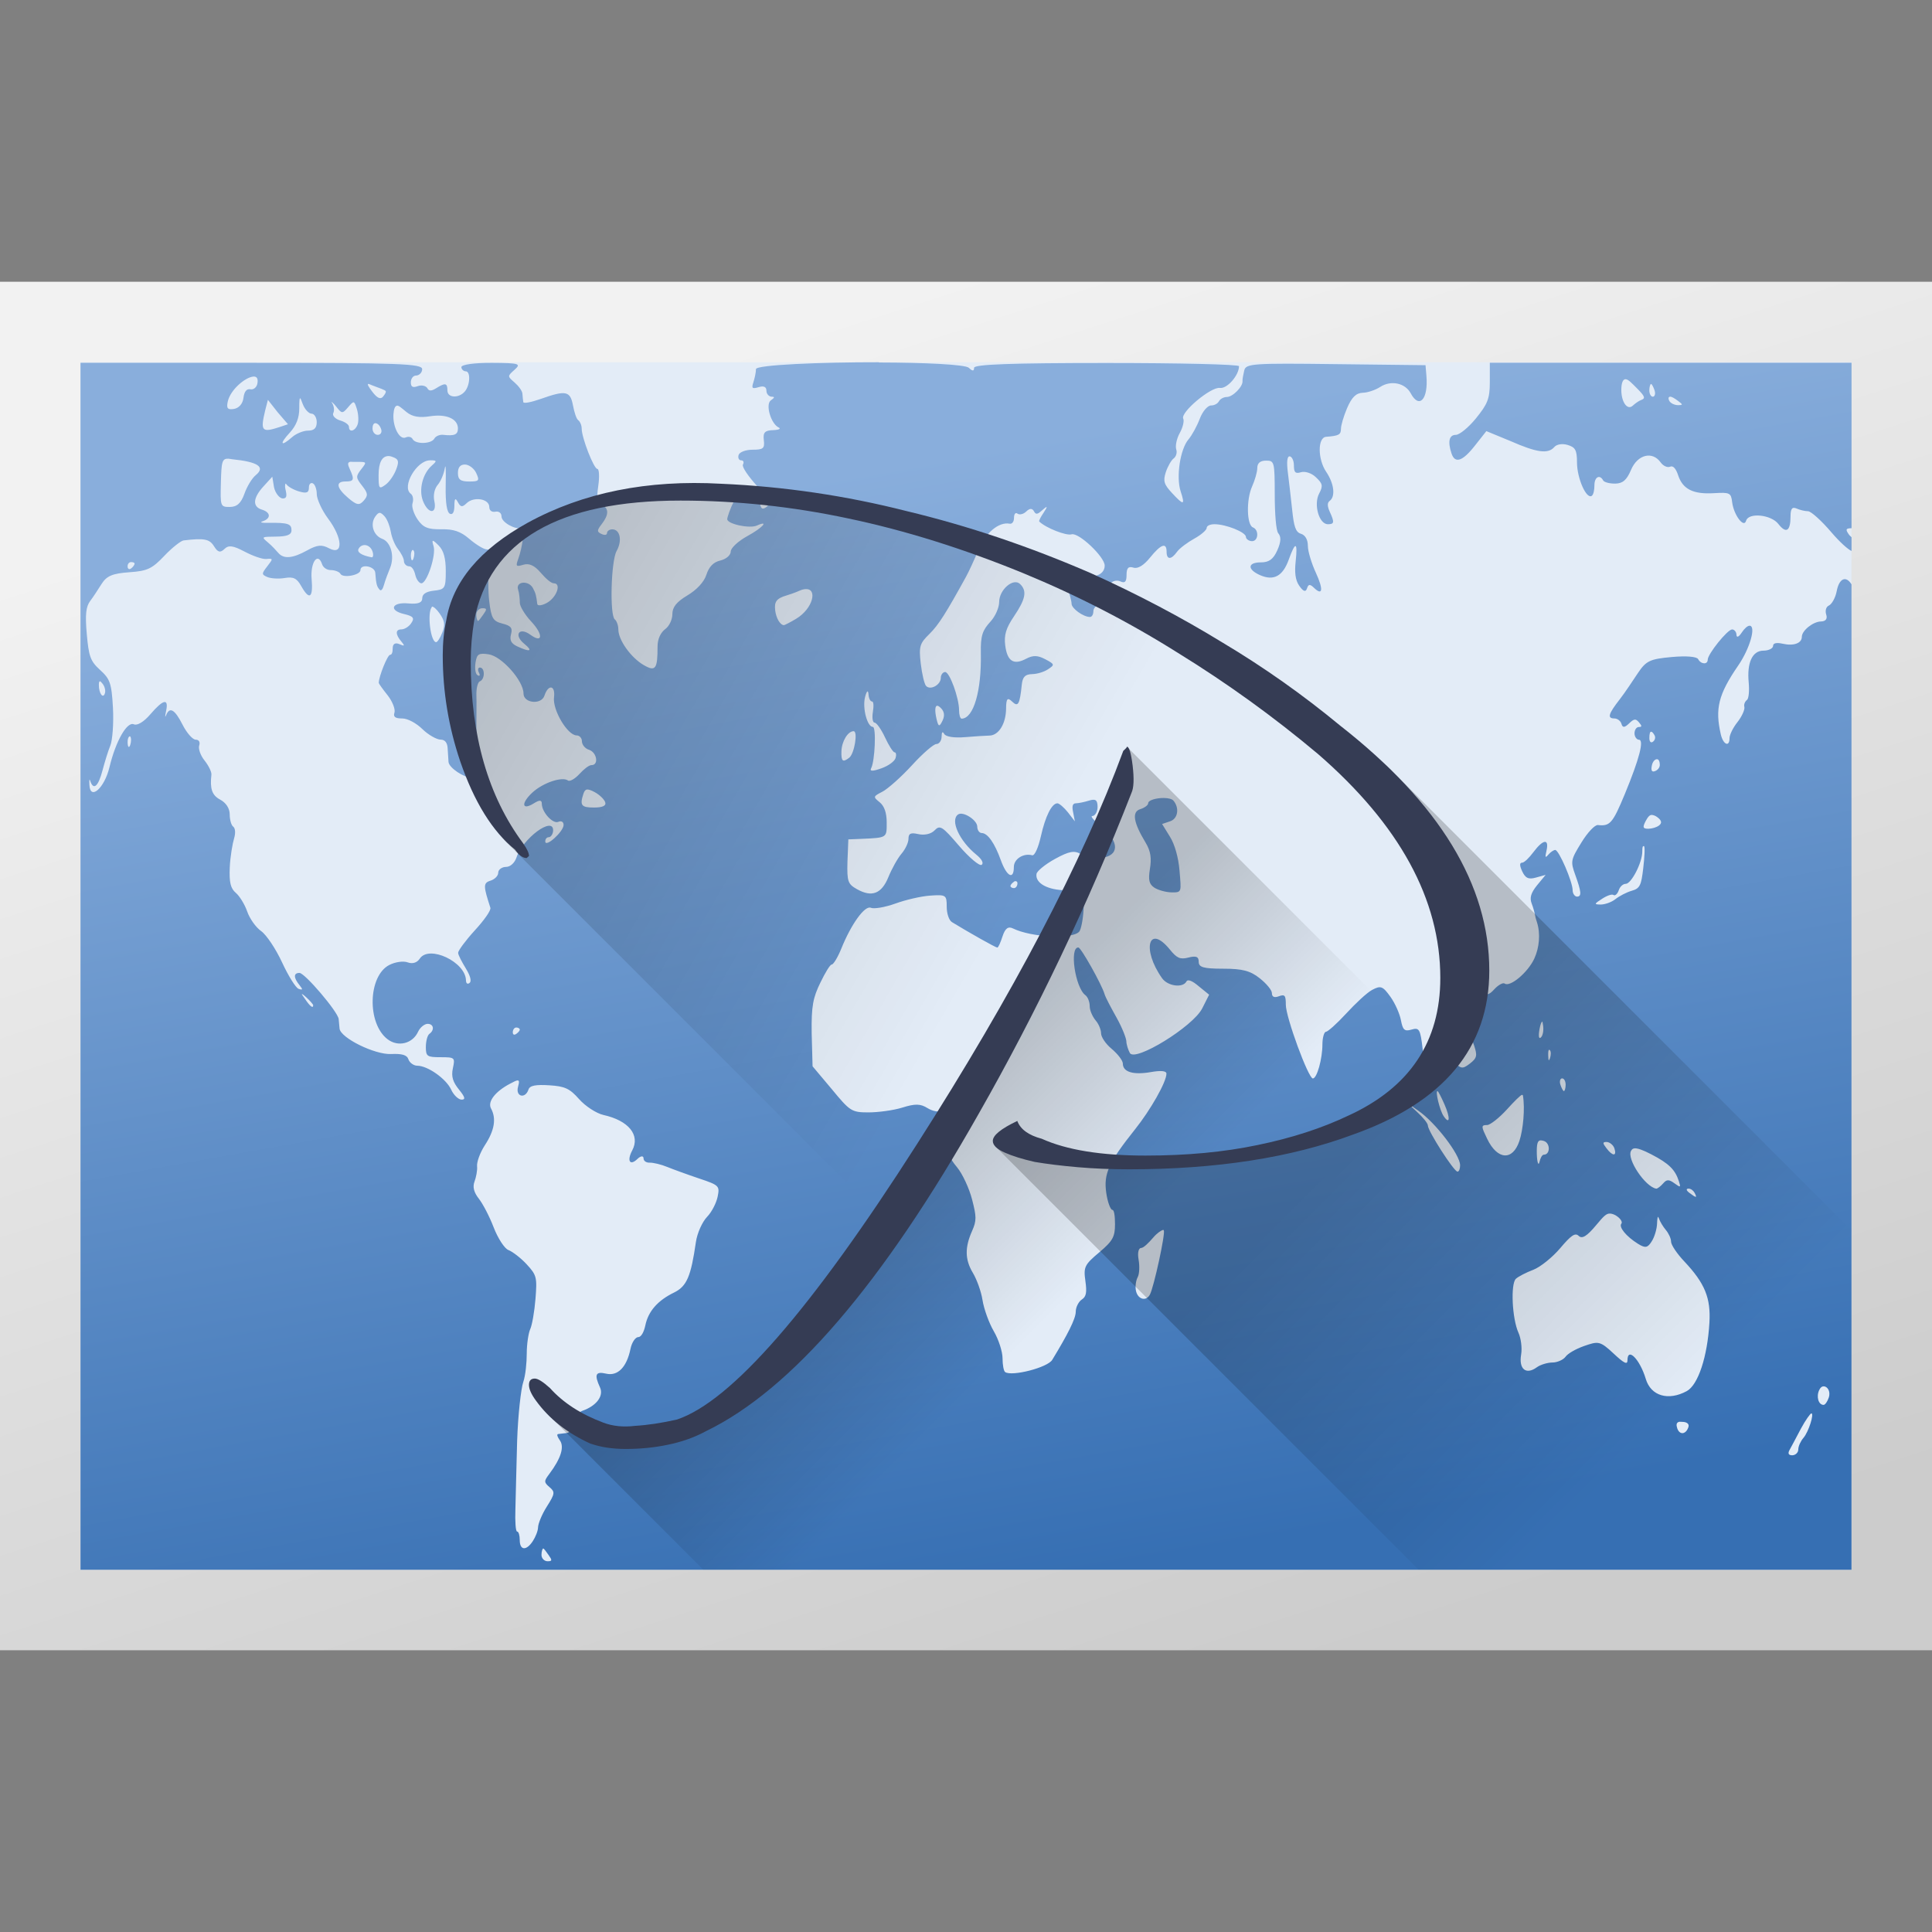 <?xml version="1.0" encoding="UTF-8" standalone="no"?>
<svg
   xmlns:dc="http://purl.org/dc/elements/1.1/"
   xmlns:cc="http://creativecommons.org/ns#"
   xmlns:rdf="http://www.w3.org/1999/02/22-rdf-syntax-ns#"
   xmlns:svg="http://www.w3.org/2000/svg"
   xmlns="http://www.w3.org/2000/svg"
   xmlns:xlink="http://www.w3.org/1999/xlink"
   xmlns:sodipodi="http://sodipodi.sourceforge.net/DTD/sodipodi-0.dtd"
   xmlns:inkscape="http://www.inkscape.org/namespaces/inkscape"
   width="48"
   height="48"
   version="1.1"
   id="svg18"
   sodipodi:docname="parley.svg"
   inkscape:version="0.92.3 (2405546, 2018-03-11)">
  <rect width="100%" height="100%" fill="#808080" stroke="none"/>
  <defs
     id="defs22">
    <linearGradient
       inkscape:collect="always"
       id="linearGradient837">
      <stop
         style="stop-color:#cccccc;stop-opacity:1"
         offset="0"
         id="stop833" />
      <stop
         style="stop-color:#f2f2f2;stop-opacity:1"
         offset="1"
         id="stop835" />
    </linearGradient>
    <linearGradient
       inkscape:collect="always"
       id="linearGradient867">
      <stop
         style="stop-color:#000000;stop-opacity:1;"
         offset="0"
         id="stop863" />
      <stop
         style="stop-color:#000000;stop-opacity:0;"
         offset="1"
         id="stop865" />
    </linearGradient>
    <linearGradient
       inkscape:collect="always"
       id="linearGradient828">
      <stop
         style="stop-color:#366fb3;stop-opacity:1"
         offset="0"
         id="stop824" />
      <stop
         style="stop-color:#89aedc;stop-opacity:1"
         offset="1"
         id="stop826" />
    </linearGradient>
    <linearGradient
       inkscape:collect="always"
       xlink:href="#linearGradient828"
       id="linearGradient830"
       x1="32.326"
       y1="38.13"
       x2="27.413"
       y2="10.63"
       gradientUnits="userSpaceOnUse" />
    <linearGradient
       inkscape:collect="always"
       xlink:href="#linearGradient867"
       id="linearGradient869"
       x1="35.411"
       y1="26.608"
       x2="42.774"
       y2="33.97"
       gradientUnits="userSpaceOnUse" />
    <linearGradient
       inkscape:collect="always"
       xlink:href="#linearGradient867"
       id="linearGradient871"
       x1="23.177"
       y1="27.412"
       x2="27.271"
       y2="31.507"
       gradientUnits="userSpaceOnUse" />
    <linearGradient
       inkscape:collect="always"
       xlink:href="#linearGradient867"
       id="linearGradient873"
       x1="13.895"
       y1="12.673"
       x2="26.6"
       y2="20.008"
       gradientUnits="userSpaceOnUse" />
    <linearGradient
       inkscape:collect="always"
       xlink:href="#linearGradient837"
       id="linearGradient839"
       x1="34"
       y1="41"
       x2="23"
       y2="7"
       gradientUnits="userSpaceOnUse" />
  </defs>
  <sodipodi:namedview
     pagecolor="#ffffff"
     bordercolor="#666666"
     borderopacity="1"
     objecttolerance="10"
     gridtolerance="10"
     guidetolerance="10"
     inkscape:pageopacity="0"
     inkscape:pageshadow="2"
     inkscape:window-width="1920"
     inkscape:window-height="1020"
     id="namedview20"
     showgrid="true"
     inkscape:zoom="13.939513"
     inkscape:cx="8.9696147"
     inkscape:cy="23.389086"
     inkscape:window-x="0"
     inkscape:window-y="30"
     inkscape:window-maximized="1"
     inkscape:current-layer="svg18">
    <inkscape:grid
       type="xygrid"
       id="grid832" />
  </sodipodi:namedview>
  <rect
     style="opacity:1;fill:url(#linearGradient839);fill-opacity:1;stroke:none;stroke-width:4;stroke-linecap:round;stroke-linejoin:round;stroke-miterlimit:4;stroke-dasharray:none;stroke-dashoffset:0;stroke-opacity:1;paint-order:normal"
     id="rect831"
     width="48"
     height="34"
     x="0"
     y="7" />
  <rect
     x="2"
     y="9"
     width="44"
     height="30"
     style="fill:#e3ecf7;stroke-width:0.908;fill-opacity:1"
     id="rect4" />
  <path
     d="m 21.835,9 c -1.445,-0.002 -3.053,0.064 -3.053,0.171 0,0.078 -0.032,0.228 -0.065,0.329 -0.049,0.148 -0.028,0.167 0.13,0.119 0.132,-0.04 0.195,-0.008 0.195,0.092 0,0.081 0.068,0.144 0.13,0.145 0.087,0.001 0.069,0.025 -0.022,0.092 -0.139,0.103 0.006,0.583 0.195,0.672 0.065,0.03 0.01,0.061 -0.13,0.066 -0.21,0.007 -0.262,0.054 -0.238,0.25 0.025,0.206 -0.015,0.237 -0.281,0.237 -0.169,0 -0.325,0.059 -0.346,0.132 -0.021,0.072 0.008,0.132 0.065,0.132 0.057,0 0.074,0.048 0.043,0.105 -0.03,0.057 0.134,0.292 0.346,0.527 0.312,0.346 0.346,0.449 0.238,0.527 -0.091,0.067 -0.132,0.049 -0.152,-0.053 -0.015,-0.081 -0.121,-0.213 -0.238,-0.303 -0.205,-0.157 -0.231,-0.16 -0.411,0.198 -0.103,0.204 -0.173,0.413 -0.173,0.461 0,0.119 0.553,0.24 0.736,0.158 0.316,-0.141 0.146,0.053 -0.238,0.263 -0.223,0.122 -0.411,0.294 -0.411,0.382 0,0.091 -0.115,0.19 -0.26,0.224 -0.171,0.04 -0.281,0.154 -0.346,0.356 -0.059,0.184 -0.247,0.377 -0.476,0.514 -0.268,0.16 -0.368,0.291 -0.368,0.461 0,0.13 -0.074,0.296 -0.173,0.369 -0.113,0.083 -0.195,0.242 -0.195,0.435 0,0.556 -0.046,0.636 -0.346,0.461 -0.316,-0.184 -0.628,-0.621 -0.628,-0.882 0,-0.105 -0.046,-0.221 -0.087,-0.25 -0.131,-0.095 -0.096,-1.451 0.043,-1.699 0.146,-0.26 0.088,-0.54 -0.108,-0.54 -0.072,0 -0.13,0.046 -0.13,0.092 0,0.046 -0.053,0.061 -0.13,0.026 -0.125,-0.056 -0.125,-0.088 0,-0.25 0.178,-0.23 0.181,-0.393 0,-0.474 -0.113,-0.051 -0.135,-0.142 -0.087,-0.474 0.034,-0.231 0.021,-0.421 -0.022,-0.421 -0.088,0 -0.39,-0.775 -0.39,-1.001 6e-6,-0.083 -0.041,-0.178 -0.087,-0.211 -0.046,-0.033 -0.097,-0.196 -0.13,-0.369 -0.068,-0.36 -0.18,-0.378 -0.801,-0.158 -0.236,0.083 -0.426,0.12 -0.433,0.079 -0.008,-0.041 -0.016,-0.14 -0.022,-0.211 -0.005,-0.07 -0.096,-0.191 -0.195,-0.277 -0.179,-0.155 -0.18,-0.155 0,-0.316 0.167,-0.149 0.124,-0.168 -0.563,-0.171 -0.438,-0.002 -0.758,0.043 -0.758,0.105 0,0.058 0.059,0.105 0.108,0.105 0.126,0 0.109,0.348 -0.022,0.5 -0.152,0.178 -0.433,0.162 -0.433,-0.026 0,-0.186 -0.054,-0.195 -0.281,-0.053 -0.115,0.071 -0.177,0.074 -0.217,0 -0.032,-0.06 -0.143,-0.088 -0.238,-0.053 -0.12,0.044 -0.173,0.022 -0.173,-0.092 0,-0.091 0.055,-0.171 0.13,-0.171 0.074,0 0.152,-0.072 0.152,-0.158 6e-6,-0.136 -0.556,-0.157 -4.244,-0.158 H 2 V 24.013 39 H 24.108 46 V 14.518 c -0.137,-0.223 -0.308,-0.15 -0.368,0.171 -0.032,0.169 -0.124,0.324 -0.195,0.356 -0.072,0.032 -0.095,0.133 -0.065,0.224 0.036,0.109 -0.017,0.169 -0.13,0.171 -0.197,0.004 -0.476,0.226 -0.476,0.382 0,0.156 -0.196,0.234 -0.476,0.171 -0.146,-0.033 -0.238,-0.018 -0.238,0.053 0,0.065 -0.116,0.119 -0.238,0.119 -0.28,0 -0.414,0.302 -0.368,0.79 0.019,0.205 0.002,0.402 -0.043,0.435 -0.046,0.033 -0.083,0.109 -0.065,0.171 0.018,0.062 -0.059,0.238 -0.173,0.382 -0.114,0.144 -0.195,0.317 -0.195,0.395 0,0.231 -0.157,0.165 -0.217,-0.092 -0.146,-0.636 -0.063,-0.991 0.433,-1.712 0.291,-0.423 0.45,-0.988 0.281,-0.988 -0.05,0 -0.129,0.07 -0.195,0.171 -0.073,0.112 -0.128,0.133 -0.13,0.053 -0.002,-0.072 -0.054,-0.132 -0.108,-0.132 -0.115,0 -0.606,0.612 -0.606,0.751 0,0.128 -0.169,0.118 -0.238,-0.013 -0.034,-0.063 -0.289,-0.085 -0.65,-0.053 -0.545,0.049 -0.641,0.093 -0.844,0.395 -0.124,0.184 -0.318,0.483 -0.455,0.658 -0.278,0.357 -0.318,0.474 -0.13,0.474 0.07,0 0.152,0.059 0.173,0.132 0.029,0.102 0.076,0.102 0.195,-0.013 0.117,-0.112 0.159,-0.119 0.238,-0.026 0.079,0.092 0.082,0.119 0,0.119 -0.06,0 -0.108,0.071 -0.108,0.158 0,0.087 0.058,0.158 0.108,0.158 0.137,0 0.011,0.479 -0.346,1.343 -0.306,0.74 -0.373,0.809 -0.671,0.777 -0.077,-0.008 -0.258,0.185 -0.411,0.435 -0.266,0.432 -0.272,0.469 -0.152,0.803 0.15,0.416 0.165,0.54 0.043,0.54 -0.05,0 -0.108,-0.069 -0.108,-0.158 0,-0.21 -0.341,-1.001 -0.433,-1.001 -0.039,0 -0.116,0.052 -0.173,0.119 -0.077,0.09 -0.081,0.064 -0.043,-0.105 0.068,-0.302 -0.084,-0.283 -0.325,0.039 -0.108,0.145 -0.23,0.263 -0.281,0.263 -0.063,0 -0.068,0.063 0,0.211 0.079,0.172 0.158,0.213 0.346,0.158 l 0.238,-0.066 -0.217,0.263 c -0.153,0.19 -0.183,0.312 -0.13,0.448 0.041,0.104 0.077,0.245 0.087,0.303 0.009,0.058 0.034,0.129 0.043,0.158 0.093,0.287 0.061,0.635 -0.065,0.909 -0.159,0.344 -0.602,0.715 -0.736,0.619 -0.042,-0.031 -0.166,0.04 -0.26,0.145 -0.132,0.147 -0.203,0.153 -0.325,0.066 -0.126,-0.091 -0.192,-0.047 -0.39,0.184 -0.136,0.158 -0.194,0.277 -0.13,0.277 0.064,0 0.076,0.057 0.043,0.119 -0.033,0.062 0.011,0.192 0.087,0.29 0.076,0.098 0.166,0.306 0.217,0.461 0.079,0.242 0.076,0.307 -0.108,0.448 -0.202,0.154 -0.227,0.138 -0.498,-0.158 -0.158,-0.172 -0.303,-0.303 -0.325,-0.303 -0.022,0 -0.108,0.136 -0.173,0.316 L 35.411,26.608 35.346,26.068 c -0.058,-0.508 -0.087,-0.544 -0.281,-0.487 -0.174,0.051 -0.214,0.002 -0.26,-0.237 -0.03,-0.158 -0.144,-0.417 -0.26,-0.579 -0.191,-0.266 -0.241,-0.285 -0.455,-0.171 -0.13,0.069 -0.417,0.34 -0.65,0.593 -0.232,0.252 -0.455,0.448 -0.498,0.448 -0.043,0 -0.087,0.146 -0.087,0.316 6e-6,0.356 -0.136,0.846 -0.238,0.843 -0.112,-0.003 -0.671,-1.521 -0.671,-1.831 0,-0.233 -0.024,-0.266 -0.173,-0.211 -0.118,0.044 -0.173,0.012 -0.173,-0.079 -3.37e-4,-0.076 -0.139,-0.239 -0.303,-0.369 -0.236,-0.187 -0.432,-0.237 -0.909,-0.237 -0.49,0 -0.606,-0.036 -0.606,-0.171 0,-0.128 -0.062,-0.156 -0.26,-0.105 -0.202,0.052 -0.285,0.012 -0.455,-0.198 -0.531,-0.653 -0.707,-0.011 -0.195,0.711 0.141,0.199 0.517,0.248 0.606,0.079 0.033,-0.062 0.151,-0.012 0.303,0.119 l 0.26,0.211 -0.173,0.342 c -0.226,0.448 -1.671,1.339 -1.797,1.106 -0.044,-0.081 -0.086,-0.216 -0.087,-0.29 -7.71e-4,-0.073 -0.102,-0.335 -0.238,-0.579 -0.136,-0.245 -0.278,-0.506 -0.303,-0.593 -0.071,-0.242 -0.584,-1.155 -0.65,-1.159 -0.229,-0.013 -0.081,0.996 0.173,1.185 0.062,0.046 0.108,0.168 0.108,0.277 0,0.109 0.077,0.269 0.152,0.356 0.074,0.087 0.13,0.229 0.13,0.316 0,0.087 0.111,0.258 0.26,0.382 0.149,0.124 0.281,0.292 0.281,0.369 0,0.207 0.254,0.287 0.693,0.211 0.251,-0.044 0.39,-0.032 0.39,0.039 -6e-6,0.209 -0.401,0.909 -0.78,1.383 -0.663,0.831 -0.783,1.108 -0.715,1.58 0.033,0.23 0.106,0.421 0.152,0.421 0.045,0 0.065,0.157 0.065,0.356 5e-6,0.307 -0.051,0.414 -0.39,0.698 -0.37,0.31 -0.394,0.368 -0.346,0.711 0.039,0.278 0.025,0.388 -0.087,0.461 -0.082,0.053 -0.152,0.193 -0.152,0.303 0,0.178 -0.209,0.579 -0.585,1.198 -0.115,0.19 -0.999,0.418 -1.169,0.303 -0.037,-0.025 -0.065,-0.18 -0.065,-0.342 0,-0.162 -0.095,-0.463 -0.217,-0.672 -0.122,-0.209 -0.247,-0.558 -0.281,-0.777 -0.034,-0.219 -0.146,-0.518 -0.238,-0.672 -0.203,-0.337 -0.2,-0.639 -0.022,-1.04 0.116,-0.263 0.112,-0.356 0,-0.79 -0.071,-0.273 -0.237,-0.631 -0.368,-0.79 -0.212,-0.258 -0.23,-0.327 -0.152,-0.658 0.068,-0.286 0.058,-0.423 -0.043,-0.593 -0.073,-0.121 -0.166,-0.195 -0.217,-0.158 -0.051,0.037 -0.203,0.01 -0.325,-0.066 -0.177,-0.11 -0.306,-0.114 -0.628,-0.013 -0.222,0.069 -0.6,0.119 -0.844,0.119 -0.42,0 -0.458,-0.034 -0.909,-0.579 l -0.476,-0.566 -0.022,-0.817 c -0.01,-0.686 0.034,-0.889 0.217,-1.264 0.119,-0.246 0.24,-0.448 0.281,-0.448 0.042,0 0.15,-0.178 0.238,-0.395 0.25,-0.619 0.587,-1.081 0.736,-1.014 0.073,0.033 0.348,-0.012 0.606,-0.105 0.258,-0.094 0.643,-0.183 0.866,-0.198 0.393,-0.026 0.411,-0.017 0.411,0.277 -7e-6,0.167 0.055,0.336 0.13,0.382 0.41,0.251 1.084,0.632 1.126,0.632 0.027,0 0.081,-0.126 0.13,-0.277 0.067,-0.205 0.143,-0.255 0.26,-0.198 0.462,0.225 1.48,0.272 1.646,0.079 0.044,-0.051 0.095,-0.296 0.108,-0.553 l 0.022,-0.474 h -0.455 c -0.46,-0.004 -0.774,-0.178 -0.736,-0.408 0.011,-0.067 0.21,-0.234 0.455,-0.369 0.363,-0.2 0.491,-0.217 0.65,-0.119 0.107,0.067 0.328,0.111 0.498,0.092 0.454,-0.05 0.464,-0.397 0.022,-0.764 -0.188,-0.156 -0.3,-0.277 -0.238,-0.277 0.061,0 0.13,-0.101 0.13,-0.224 0,-0.18 -0.053,-0.209 -0.217,-0.158 -0.112,0.035 -0.257,0.065 -0.325,0.066 -0.081,8.47e-4 -0.098,0.077 -0.065,0.224 l 0.043,0.224 -0.173,-0.224 c -0.098,-0.123 -0.218,-0.224 -0.26,-0.224 -0.142,0 -0.3,0.322 -0.411,0.817 -0.064,0.283 -0.154,0.491 -0.217,0.474 -0.213,-0.059 -0.455,0.09 -0.455,0.29 0,0.331 -0.177,0.241 -0.325,-0.171 -0.151,-0.42 -0.326,-0.672 -0.476,-0.672 -0.053,0 -0.108,-0.069 -0.108,-0.158 6e-6,-0.163 -0.352,-0.389 -0.476,-0.303 -0.204,0.14 0.029,0.656 0.455,1.001 0.128,0.104 0.189,0.208 0.13,0.25 -0.053,0.038 -0.309,-0.178 -0.563,-0.474 -0.415,-0.484 -0.473,-0.521 -0.606,-0.382 -0.091,0.095 -0.26,0.127 -0.411,0.092 -0.188,-0.043 -0.238,-0.011 -0.238,0.119 0,0.094 -0.078,0.258 -0.173,0.369 -0.095,0.111 -0.242,0.375 -0.325,0.579 -0.171,0.42 -0.413,0.509 -0.78,0.303 -0.221,-0.124 -0.253,-0.18 -0.238,-0.685 l 0.022,-0.553 0.325,-0.013 c 0.647,-0.028 0.628,-0.025 0.628,-0.408 0,-0.238 -0.059,-0.407 -0.173,-0.5 -0.167,-0.136 -0.168,-0.143 0.065,-0.263 0.134,-0.069 0.471,-0.368 0.736,-0.658 0.265,-0.29 0.538,-0.527 0.606,-0.527 0.069,0 0.129,-0.083 0.13,-0.184 9e-4,-0.115 0.024,-0.139 0.065,-0.066 0.039,0.07 0.251,0.102 0.52,0.079 0.248,-0.021 0.511,-0.037 0.606,-0.039 0.23,-0.006 0.408,-0.298 0.411,-0.672 0.002,-0.256 0.038,-0.281 0.152,-0.171 0.149,0.144 0.188,0.064 0.238,-0.421 0.021,-0.2 0.088,-0.259 0.26,-0.263 0.124,-0.003 0.292,-0.054 0.39,-0.119 0.171,-0.112 0.171,-0.125 -0.065,-0.25 -0.187,-0.099 -0.306,-0.104 -0.476,-0.013 -0.311,0.165 -0.469,0.064 -0.52,-0.329 -0.033,-0.257 0.018,-0.43 0.217,-0.724 0.284,-0.421 0.333,-0.628 0.152,-0.803 -0.168,-0.162 -0.52,0.14 -0.52,0.448 0,0.131 -0.09,0.349 -0.217,0.487 -0.191,0.209 -0.247,0.336 -0.238,0.777 0.019,0.944 -0.18,1.626 -0.476,1.633 -0.037,8.47e-4 -0.065,-0.093 -0.065,-0.211 0,-0.301 -0.233,-0.948 -0.346,-0.948 -0.052,0 -0.108,0.064 -0.108,0.145 0,0.176 -0.264,0.319 -0.368,0.198 -0.041,-0.048 -0.099,-0.291 -0.13,-0.553 -0.051,-0.434 -0.021,-0.504 0.217,-0.737 0.227,-0.223 0.415,-0.525 0.909,-1.422 0.063,-0.115 0.202,-0.41 0.303,-0.658 0.175,-0.43 0.51,-0.71 0.78,-0.658 0.062,0.012 0.108,-0.052 0.108,-0.145 0,-0.093 0.035,-0.143 0.087,-0.105 0.052,0.037 0.149,0.013 0.217,-0.053 0.089,-0.086 0.151,-0.083 0.195,0 0.043,0.082 0.089,0.07 0.195,-0.026 0.135,-0.123 0.156,-0.115 0.043,0.053 -0.069,0.103 -0.128,0.205 -0.108,0.224 0.168,0.16 0.669,0.356 0.801,0.316 0.175,-0.053 0.823,0.559 0.823,0.777 6e-6,0.259 -0.348,0.352 -0.693,0.184 -0.182,-0.089 -0.344,-0.146 -0.368,-0.119 -0.024,0.028 0.027,0.223 0.108,0.421 0.081,0.199 0.13,0.399 0.13,0.461 0,0.119 0.294,0.329 0.455,0.329 0.053,0 0.087,-0.065 0.087,-0.145 0,-0.08 0.089,-0.165 0.195,-0.198 0.124,-0.038 0.185,-0.11 0.152,-0.211 -0.067,-0.203 0.136,-0.414 0.325,-0.329 0.108,0.049 0.152,0.015 0.152,-0.158 0,-0.177 0.045,-0.223 0.173,-0.184 0.108,0.033 0.255,-0.056 0.411,-0.25 0.271,-0.335 0.411,-0.384 0.411,-0.145 -6e-6,0.203 0.115,0.204 0.26,0 0.063,-0.088 0.266,-0.237 0.433,-0.329 0.167,-0.092 0.303,-0.212 0.303,-0.263 0,-0.051 0.078,-0.092 0.195,-0.092 0.284,0 0.78,0.198 0.78,0.316 5e-6,0.052 0.077,0.105 0.152,0.105 0.16,0 0.176,-0.282 0.022,-0.342 -0.155,-0.06 -0.168,-0.686 -0.022,-1.014 0.069,-0.155 0.13,-0.36 0.13,-0.461 3.84e-4,-0.123 0.074,-0.184 0.217,-0.184 0.206,0 0.216,0.022 0.217,0.843 1.32e-4,0.471 0.032,0.898 0.087,0.961 0.071,0.083 0.074,0.205 -0.022,0.421 -0.101,0.228 -0.208,0.303 -0.411,0.303 -0.332,0 -0.34,0.175 -0.022,0.316 0.34,0.151 0.567,0.029 0.715,-0.382 0.167,-0.465 0.226,-0.45 0.173,0.039 -0.029,0.267 -0.012,0.463 0.087,0.606 0.105,0.152 0.164,0.164 0.195,0.066 0.034,-0.106 0.073,-0.11 0.173,-0.013 0.217,0.21 0.239,0.043 0.043,-0.382 -0.102,-0.222 -0.195,-0.522 -0.195,-0.658 0,-0.156 -0.064,-0.27 -0.173,-0.303 -0.132,-0.04 -0.174,-0.179 -0.217,-0.593 -0.031,-0.298 -0.081,-0.718 -0.108,-0.935 -0.031,-0.249 -0.019,-0.395 0.043,-0.395 0.054,0 0.108,0.101 0.108,0.224 7e-6,0.171 0.034,0.214 0.173,0.171 0.1,-0.031 0.262,0.018 0.368,0.119 0.168,0.158 0.191,0.213 0.087,0.408 -0.143,0.267 -0.007,0.764 0.217,0.764 0.161,0 0.165,-0.05 0.043,-0.316 -0.06,-0.132 -0.06,-0.22 0,-0.263 0.147,-0.106 0.114,-0.428 -0.087,-0.724 -0.212,-0.314 -0.214,-0.853 0,-0.869 0.313,-0.024 0.368,-0.052 0.368,-0.198 0,-0.084 0.065,-0.31 0.152,-0.514 0.116,-0.271 0.225,-0.377 0.39,-0.382 0.124,-0.003 0.316,-0.069 0.433,-0.145 0.267,-0.173 0.62,-0.099 0.758,0.158 0.213,0.399 0.44,0.149 0.39,-0.435 l -0.022,-0.263 -2.23,-0.026 c -2.072,-0.026 -2.235,-0.014 -2.274,0.158 -0.023,0.102 -0.048,0.218 -0.043,0.263 0.013,0.134 -0.242,0.395 -0.39,0.395 -0.075,0 -0.164,0.047 -0.195,0.105 -0.031,0.058 -0.111,0.105 -0.195,0.105 -0.085,0 -0.212,0.145 -0.281,0.329 -0.069,0.182 -0.195,0.413 -0.281,0.514 -0.204,0.238 -0.313,0.928 -0.195,1.291 0.114,0.349 0.08,0.36 -0.217,0.039 -0.194,-0.21 -0.224,-0.292 -0.152,-0.514 0.048,-0.146 0.139,-0.302 0.195,-0.342 0.056,-0.04 0.093,-0.14 0.065,-0.224 -0.028,-0.084 0.009,-0.269 0.087,-0.408 0.078,-0.139 0.114,-0.303 0.087,-0.356 -0.081,-0.153 0.689,-0.797 0.909,-0.764 0.18,0.027 0.476,-0.315 0.476,-0.54 0,-0.045 -1.48,-0.079 -3.291,-0.079 -2.375,0 -3.291,0.033 -3.291,0.119 0,0.086 -0.039,0.088 -0.13,0 -0.086,-0.083 -1.107,-0.13 -2.23,-0.132 z m 15.179,0.013 v 0.487 c 0,0.413 -0.061,0.544 -0.346,0.896 -0.184,0.226 -0.409,0.408 -0.498,0.408 -0.166,0 -0.206,0.165 -0.108,0.461 0.086,0.262 0.278,0.196 0.585,-0.198 l 0.281,-0.356 0.606,0.25 c 0.645,0.283 0.928,0.325 1.083,0.145 0.057,-0.067 0.194,-0.091 0.325,-0.053 0.194,0.057 0.238,0.125 0.238,0.435 0,0.395 0.235,0.926 0.368,0.83 0.044,-0.032 0.065,-0.151 0.065,-0.263 0,-0.205 0.133,-0.276 0.217,-0.119 0.024,0.046 0.168,0.082 0.303,0.079 0.185,-0.004 0.282,-0.087 0.39,-0.342 0.161,-0.38 0.53,-0.474 0.736,-0.184 0.064,0.089 0.17,0.136 0.238,0.105 0.074,-0.033 0.145,0.058 0.195,0.211 0.115,0.353 0.379,0.478 0.888,0.448 0.398,-0.024 0.427,-0.009 0.455,0.224 0.038,0.314 0.291,0.655 0.346,0.461 0.06,-0.21 0.62,-0.154 0.801,0.079 0.196,0.253 0.303,0.175 0.303,-0.184 4e-6,-0.201 0.044,-0.245 0.152,-0.198 0.079,0.035 0.206,0.066 0.281,0.066 0.076,0 0.338,0.237 0.585,0.527 0.205,0.24 0.41,0.423 0.498,0.461 v -0.342 c -0.016,-0.017 -0.045,-0.038 -0.065,-0.066 -0.093,-0.131 -0.074,-0.155 0.065,-0.158 V 9.013 H 41.604 Z M 6.287,9.356 c 0.087,-0.009 0.132,0.039 0.108,0.171 -0.016,0.092 -0.092,0.161 -0.173,0.145 -0.095,-0.019 -0.154,0.057 -0.173,0.211 -0.018,0.152 -0.114,0.256 -0.238,0.277 -0.157,0.026 -0.189,-0.016 -0.152,-0.184 0.067,-0.3 0.437,-0.6 0.628,-0.619 z m 34.104,0.066 c 0.063,0.003 0.146,0.091 0.303,0.25 0.171,0.174 0.188,0.226 0.087,0.263 -0.073,0.026 -0.161,0.094 -0.217,0.145 -0.139,0.127 -0.297,-0.11 -0.282,-0.435 0.007,-0.15 0.046,-0.227 0.108,-0.224 z M 9.146,9.54 c 0.017,-0.008 0.053,0.018 0.152,0.053 0.124,0.044 0.26,0.096 0.281,0.119 0.022,0.023 -0.015,0.087 -0.065,0.145 -0.061,0.071 -0.143,0.034 -0.26,-0.119 -0.098,-0.128 -0.13,-0.187 -0.108,-0.198 z m 31.874,0 c 0.019,0 0.058,0.071 0.087,0.158 0.029,0.087 0.005,0.158 -0.043,0.158 -0.048,0 -0.087,-0.071 -0.087,-0.158 0,-0.087 0.024,-0.158 0.043,-0.158 z m 0.476,0.316 c 0.043,0 0.107,0.039 0.195,0.105 0.117,0.088 0.131,0.104 0,0.105 -0.084,8.46e-4 -0.186,-0.047 -0.217,-0.105 -0.035,-0.067 -0.021,-0.105 0.022,-0.105 z m -34.039,0.039 c 0.013,0.002 0.029,0.052 0.065,0.145 0.049,0.128 0.15,0.237 0.217,0.237 0.067,0 0.13,0.095 0.13,0.211 0,0.15 -0.068,0.211 -0.217,0.211 -0.115,0 -0.293,0.073 -0.39,0.158 -0.287,0.253 -0.329,0.18 -0.065,-0.105 0.168,-0.182 0.238,-0.376 0.238,-0.606 0,-0.173 0.005,-0.253 0.022,-0.25 z m -0.801,0.039 0.238,0.303 0.26,0.303 -0.195,0.066 c -0.457,0.15 -0.496,0.112 -0.368,-0.421 z m 1.581,0.053 c 0.008,8.47e-4 0.055,0.037 0.108,0.105 0.147,0.187 0.158,0.195 0.303,0.026 0.145,-0.169 0.15,-0.17 0.217,0.039 0.039,0.122 0.05,0.295 0.022,0.382 -0.056,0.17 -0.217,0.219 -0.217,0.066 -6e-6,-0.052 -0.09,-0.121 -0.217,-0.158 -0.126,-0.037 -0.204,-0.126 -0.173,-0.184 0.031,-0.059 0.02,-0.165 -0.022,-0.237 -0.016,-0.027 -0.027,-0.04 -0.022,-0.039 z m 1.624,0.092 c 0.045,-0.008 0.102,0.047 0.238,0.158 0.147,0.12 0.324,0.146 0.585,0.105 0.407,-0.064 0.693,0.064 0.693,0.303 0,0.154 -0.085,0.19 -0.368,0.158 -0.082,-0.009 -0.184,0.032 -0.217,0.092 -0.073,0.138 -0.47,0.149 -0.541,0.013 -0.029,-0.055 -0.104,-0.07 -0.173,-0.039 -0.15,0.067 -0.324,-0.261 -0.303,-0.579 0.009,-0.136 0.041,-0.203 0.087,-0.211 z m -0.541,0.435 c 0.052,-0.004 0.121,0.051 0.152,0.158 0.02,0.069 -0.016,0.132 -0.087,0.132 -0.07,0 -0.13,-0.07 -0.13,-0.158 0,-0.08 0.025,-0.128 0.065,-0.132 z m 0.346,0.817 c 0.04,0.003 0.082,0.018 0.13,0.039 0.107,0.048 0.119,0.108 0.043,0.303 -0.053,0.135 -0.164,0.299 -0.26,0.369 -0.16,0.116 -0.173,0.105 -0.173,-0.237 0,-0.313 0.086,-0.484 0.26,-0.474 z m -3.984,0.066 c 0.024,8.47e-4 0.055,0.01 0.087,0.013 0.641,0.065 0.832,0.193 0.585,0.395 -0.096,0.078 -0.219,0.285 -0.281,0.461 -0.086,0.242 -0.189,0.329 -0.368,0.329 -0.231,0 -0.232,-0.018 -0.217,-0.606 0.014,-0.522 0.026,-0.6 0.195,-0.593 z m 5.002,0.039 c 0.172,0 0.178,0.013 0.043,0.132 -0.226,0.2 -0.329,0.599 -0.217,0.882 0.131,0.329 0.352,0.329 0.281,0 -0.033,-0.152 0.005,-0.313 0.087,-0.408 0.074,-0.086 0.149,-0.269 0.173,-0.408 0.024,-0.14 0.029,0.051 0.022,0.421 -0.009,0.455 0.032,0.68 0.108,0.711 0.069,0.028 0.107,-0.047 0.108,-0.198 0.001,-0.188 0.024,-0.208 0.087,-0.092 0.067,0.123 0.105,0.134 0.217,0.026 0.178,-0.173 0.56,-0.111 0.563,0.092 0.001,0.091 0.062,0.136 0.152,0.119 0.087,-0.017 0.152,0.034 0.152,0.119 0,0.14 0.321,0.325 0.498,0.29 0.085,-0.017 0.031,0.454 -0.087,0.777 -0.062,0.172 -0.046,0.185 0.13,0.132 0.146,-0.044 0.277,0.016 0.433,0.198 0.121,0.141 0.257,0.263 0.325,0.263 0.196,0 0.072,0.352 -0.173,0.487 -0.122,0.067 -0.232,0.079 -0.238,0.026 -0.024,-0.205 -0.039,-0.268 -0.108,-0.395 -0.11,-0.201 -0.436,-0.165 -0.368,0.039 0.03,0.092 0.043,0.244 0.043,0.329 0,0.085 0.123,0.292 0.281,0.461 0.306,0.326 0.293,0.559 -0.022,0.329 -0.276,-0.201 -0.417,0.007 -0.152,0.224 0.228,0.186 0.154,0.219 -0.173,0.066 -0.152,-0.071 -0.192,-0.156 -0.152,-0.303 0.043,-0.16 -0.009,-0.21 -0.217,-0.263 -0.231,-0.059 -0.275,-0.131 -0.325,-0.553 -0.031,-0.264 -0.031,-0.657 0,-0.882 0.043,-0.316 0.035,-0.408 -0.065,-0.408 -0.071,0 -0.271,-0.124 -0.433,-0.263 -0.215,-0.185 -0.39,-0.242 -0.693,-0.237 -0.329,0.006 -0.45,-0.043 -0.585,-0.237 -0.093,-0.135 -0.159,-0.321 -0.13,-0.408 0.029,-0.087 0.013,-0.196 -0.043,-0.237 -0.235,-0.17 0.144,-0.83 0.476,-0.83 z m -1.992,0.039 c 0.022,-0.007 0.048,0.002 0.087,0 0.022,-0.001 0.058,0 0.087,0 0.252,0 0.25,0.001 0.108,0.184 -0.14,0.18 -0.133,0.209 0.022,0.408 0.144,0.185 0.155,0.24 0.043,0.369 -0.111,0.128 -0.176,0.117 -0.39,-0.066 -0.293,-0.251 -0.316,-0.408 -0.065,-0.408 0.204,0 0.23,-0.039 0.108,-0.303 -0.048,-0.104 -0.066,-0.164 0,-0.184 z m 2.858,0.066 c 0.098,0 0.228,0.095 0.281,0.211 0.087,0.189 0.073,0.211 -0.173,0.211 -0.214,0 -0.281,-0.046 -0.281,-0.211 0,-0.139 0.056,-0.211 0.173,-0.211 z m -4.785,0.303 0.043,0.263 c 0.032,0.148 0.14,0.277 0.217,0.277 0.102,0 0.107,-0.065 0.065,-0.237 -0.016,-0.065 -0.003,-0.109 0,-0.132 0.005,0.004 0.016,0.004 0.022,0.013 0.04,0.063 0.188,0.145 0.325,0.184 0.192,0.055 0.238,0.023 0.238,-0.105 0,-0.091 0.059,-0.128 0.108,-0.092 0.05,0.036 0.087,0.151 0.087,0.263 0,0.112 0.119,0.389 0.281,0.606 0.366,0.488 0.384,0.93 0.022,0.737 -0.176,-0.094 -0.29,-0.087 -0.541,0.053 -0.354,0.197 -0.58,0.221 -0.715,0.066 -0.05,-0.057 -0.161,-0.181 -0.26,-0.263 -0.168,-0.14 -0.162,-0.142 0.195,-0.145 0.279,-0.003 0.39,-0.043 0.39,-0.158 -6e-6,-0.158 -0.083,-0.192 -0.585,-0.184 -0.149,0.003 -0.217,-0.01 -0.13,-0.039 0.211,-0.072 0.201,-0.222 -0.022,-0.29 -0.241,-0.074 -0.219,-0.293 0.043,-0.579 z m 2.663,0.896 c 0.033,-8.47e-4 0.078,0.032 0.13,0.092 0.067,0.078 0.129,0.247 0.152,0.382 0.022,0.135 0.097,0.324 0.173,0.421 0.076,0.098 0.152,0.235 0.152,0.303 0,0.068 0.061,0.132 0.13,0.132 0.069,0 0.126,0.095 0.152,0.211 0.026,0.116 0.098,0.211 0.152,0.211 0.139,0 0.371,-0.706 0.303,-0.922 -0.053,-0.17 -0.033,-0.179 0.13,-0.013 0.121,0.123 0.173,0.315 0.173,0.632 0,0.436 -0.022,0.456 -0.303,0.487 -0.186,0.021 -0.281,0.086 -0.281,0.184 6e-6,0.115 -0.104,0.154 -0.346,0.132 -0.411,-0.039 -0.497,0.173 -0.108,0.263 0.241,0.056 0.268,0.104 0.173,0.237 -0.062,0.087 -0.17,0.145 -0.238,0.145 -0.155,0 -0.148,0.129 0,0.303 0.09,0.106 0.083,0.122 -0.043,0.066 -0.11,-0.049 -0.173,-0.012 -0.173,0.105 0,0.093 -0.02,0.158 -0.065,0.158 -0.063,0 -0.281,0.541 -0.281,0.698 0,0.017 0.096,0.151 0.217,0.303 0.121,0.152 0.2,0.352 0.173,0.435 -0.035,0.107 0.02,0.145 0.195,0.145 0.135,0 0.351,0.119 0.498,0.263 0.147,0.145 0.359,0.263 0.455,0.263 0.109,0 0.165,0.079 0.173,0.211 0.007,0.116 0.017,0.27 0.022,0.342 0.01,0.147 0.385,0.395 0.585,0.395 0.095,0 0.11,-0.135 0.108,-0.5 -0.002,-0.275 0.001,-0.667 0,-0.869 -0.001,-0.203 0.006,-0.501 0,-0.672 -0.006,-0.171 0.03,-0.334 0.087,-0.356 0.129,-0.05 0.128,-0.342 0,-0.342 -0.053,0 -0.057,0.065 -0.022,0.132 0.037,0.07 0.009,0.091 -0.043,0.053 -0.051,-0.036 -0.065,-0.181 -0.043,-0.316 0.034,-0.208 0.083,-0.234 0.325,-0.198 0.325,0.048 0.866,0.657 0.866,0.975 0,0.241 0.443,0.286 0.52,0.053 0.096,-0.292 0.276,-0.261 0.238,0.039 -0.04,0.314 0.335,0.948 0.563,0.948 0.07,0 0.13,0.065 0.13,0.145 6e-6,0.08 0.074,0.18 0.173,0.211 0.199,0.061 0.254,0.382 0.065,0.382 -0.065,0 -0.194,0.105 -0.303,0.224 -0.109,0.119 -0.238,0.19 -0.281,0.158 -0.143,-0.103 -0.621,0.054 -0.888,0.303 -0.286,0.267 -0.257,0.451 0.043,0.263 0.142,-0.089 0.195,-0.083 0.195,0.013 0,0.207 0.274,0.509 0.411,0.448 0.071,-0.032 0.132,-8.46e-4 0.13,0.079 -0.003,0.167 -0.455,0.572 -0.455,0.408 0,-0.061 0.037,-0.105 0.087,-0.105 0.05,-4e-6 0.108,-0.08 0.108,-0.171 0,-0.357 -0.754,0.201 -0.909,0.672 -0.046,0.137 -0.154,0.237 -0.26,0.237 -0.1,0 -0.195,0.065 -0.195,0.145 0,0.08 -0.091,0.166 -0.195,0.198 -0.186,0.057 -0.17,0.144 0,0.672 0.021,0.066 -0.163,0.319 -0.39,0.566 -0.226,0.248 -0.411,0.499 -0.411,0.553 0,0.054 0.095,0.231 0.195,0.395 0.112,0.184 0.143,0.315 0.087,0.356 -0.051,0.036 -0.085,0.01 -0.087,-0.066 -0.01,-0.46 -0.919,-0.887 -1.148,-0.54 -0.068,0.103 -0.182,0.137 -0.303,0.092 -0.104,-0.038 -0.306,-0.011 -0.455,0.066 -0.527,0.271 -0.558,1.45 -0.043,1.844 0.264,0.202 0.623,0.109 0.758,-0.184 0.053,-0.115 0.165,-0.198 0.238,-0.198 0.151,0 0.178,0.153 0.043,0.25 -0.05,0.036 -0.087,0.188 -0.087,0.329 0,0.231 0.035,0.25 0.368,0.25 0.355,0 0.36,0.011 0.303,0.277 -0.044,0.206 0.002,0.341 0.152,0.527 0.152,0.188 0.168,0.25 0.065,0.25 -0.075,0 -0.195,-0.108 -0.26,-0.25 -0.121,-0.264 -0.58,-0.593 -0.844,-0.593 -0.081,0 -0.188,-0.071 -0.217,-0.158 -0.036,-0.111 -0.162,-0.144 -0.433,-0.132 -0.405,0.018 -1.255,-0.401 -1.278,-0.632 -0.006,-0.065 -0.015,-0.177 -0.022,-0.237 -0.018,-0.18 -0.841,-1.146 -0.974,-1.146 -0.153,0 -0.147,0.121 0,0.303 0.091,0.112 0.082,0.129 -0.022,0.092 -0.071,-0.025 -0.256,-0.323 -0.411,-0.658 -0.155,-0.335 -0.388,-0.684 -0.52,-0.777 -0.132,-0.093 -0.285,-0.311 -0.346,-0.487 -0.061,-0.176 -0.189,-0.383 -0.281,-0.461 -0.13,-0.11 -0.168,-0.256 -0.152,-0.632 0.012,-0.269 0.069,-0.596 0.108,-0.724 0.041,-0.133 0.028,-0.254 -0.022,-0.29 -0.048,-0.034 -0.087,-0.171 -0.087,-0.303 0,-0.154 -0.094,-0.292 -0.238,-0.369 -0.207,-0.11 -0.255,-0.275 -0.217,-0.619 0.008,-0.072 -0.075,-0.233 -0.173,-0.356 -0.098,-0.122 -0.156,-0.288 -0.13,-0.369 0.028,-0.085 -0.007,-0.145 -0.087,-0.145 -0.075,0 -0.222,-0.166 -0.325,-0.369 -0.195,-0.385 -0.324,-0.459 -0.411,-0.237 -0.028,0.072 -0.028,0.025 0,-0.105 0.069,-0.325 -0.068,-0.296 -0.39,0.079 -0.164,0.192 -0.327,0.288 -0.411,0.25 -0.168,-0.075 -0.45,0.414 -0.606,1.067 -0.125,0.522 -0.482,0.836 -0.498,0.435 -0.005,-0.124 -0.002,-0.165 0.022,-0.092 0.079,0.238 0.198,0.137 0.303,-0.263 0.057,-0.217 0.143,-0.494 0.195,-0.619 0.052,-0.125 0.086,-0.55 0.065,-0.935 -0.034,-0.631 -0.077,-0.722 -0.325,-0.948 -0.236,-0.215 -0.276,-0.336 -0.325,-0.882 -0.044,-0.495 -0.021,-0.688 0.087,-0.83 0.076,-0.1 0.195,-0.285 0.281,-0.421 0.127,-0.2 0.271,-0.26 0.693,-0.29 0.448,-0.031 0.561,-0.087 0.866,-0.408 0.195,-0.206 0.414,-0.374 0.476,-0.382 0.52,-0.063 0.647,-0.034 0.758,0.145 0.096,0.156 0.157,0.165 0.26,0.066 0.101,-0.098 0.208,-0.087 0.498,0.066 0.203,0.107 0.443,0.193 0.541,0.184 0.172,-0.015 0.172,-0.009 0.022,0.184 -0.145,0.186 -0.137,0.202 0,0.263 0.082,0.037 0.281,0.052 0.433,0.026 0.217,-0.037 0.303,0.005 0.411,0.198 0.205,0.365 0.3,0.298 0.26,-0.171 -0.036,-0.419 0.156,-0.684 0.26,-0.369 0.027,0.083 0.119,0.145 0.217,0.145 0.098,0 0.212,0.042 0.238,0.092 0.06,0.114 0.498,0.034 0.498,-0.092 0,-0.163 0.356,-0.099 0.368,0.066 0.021,0.296 0.043,0.345 0.108,0.421 0.036,0.042 0.078,-0.009 0.108,-0.119 0.03,-0.11 0.101,-0.298 0.152,-0.421 0.117,-0.287 0.021,-0.644 -0.195,-0.724 -0.219,-0.081 -0.308,-0.364 -0.173,-0.553 0.045,-0.063 0.075,-0.091 0.108,-0.092 z m -0.39,0.803 c 0.085,-0.011 0.181,0.049 0.217,0.158 0.029,0.087 0.014,0.152 -0.022,0.145 -0.255,-0.048 -0.369,-0.128 -0.325,-0.211 0.03,-0.057 0.079,-0.086 0.13,-0.092 z m 1.213,0.119 c 0.006,-0.003 0.014,0.004 0.022,0.013 0.03,0.035 0.026,0.122 0,0.198 -0.029,0.084 -0.061,0.057 -0.065,-0.066 -0.003,-0.083 0.025,-0.137 0.043,-0.145 z m -6.994,0.303 c 0.05,0 0.087,0.014 0.087,0.039 0,0.025 -0.037,0.083 -0.087,0.119 -0.05,0.036 -0.087,0.009 -0.087,-0.053 0,-0.061 0.037,-0.105 0.087,-0.105 z m 16.76,0.672 c 0.298,-0.019 0.186,0.482 -0.238,0.737 -0.145,0.087 -0.288,0.159 -0.303,0.158 -0.098,-0.006 -0.194,-0.179 -0.217,-0.369 -0.024,-0.204 0.024,-0.295 0.281,-0.369 0.05,-0.014 0.205,-0.065 0.325,-0.119 0.059,-0.026 0.109,-0.037 0.152,-0.039 z m -9.289,0.435 c 0.04,-0.009 0.121,0.064 0.195,0.171 0.123,0.177 0.143,0.278 0.065,0.474 -0.054,0.135 -0.12,0.237 -0.152,0.237 -0.139,0.002 -0.229,-0.728 -0.108,-0.869 0.004,-0.004 -0.006,-0.012 0,-0.013 z m 1.256,0.039 c 0.12,0 0.114,0.029 0.022,0.158 -0.062,0.087 -0.111,0.158 -0.13,0.158 -0.019,0 -0.043,-0.071 -0.043,-0.158 0,-0.087 0.071,-0.158 0.152,-0.158 z m -9.506,1.817 c 0.016,-0.007 0.028,0.01 0.065,0.053 0.055,0.064 0.084,0.17 0.065,0.237 -0.045,0.157 -0.152,0.012 -0.152,-0.198 0,-0.059 0.006,-0.085 0.022,-0.092 z m 19.077,0.25 c 0.008,0.003 0.019,0.021 0.022,0.066 0.005,0.101 0.044,0.184 0.087,0.184 0.043,0 0.045,0.119 0.022,0.263 -0.024,0.145 -0.004,0.263 0.043,0.263 0.048,0 0.166,0.166 0.26,0.369 0.094,0.203 0.201,0.369 0.238,0.369 0.037,0 0.047,0.067 0.022,0.145 -0.026,0.078 -0.175,0.189 -0.346,0.25 -0.22,0.079 -0.302,0.079 -0.26,0 0.095,-0.179 0.13,-1.027 0.043,-1.027 -0.138,0 -0.263,-0.466 -0.195,-0.737 0.026,-0.106 0.052,-0.151 0.065,-0.145 z m 1.732,0.356 c 0.026,0.001 0.065,0.029 0.108,0.079 0.065,0.076 0.079,0.171 0.022,0.29 -0.077,0.16 -0.103,0.164 -0.152,-0.053 -0.044,-0.198 -0.035,-0.319 0.022,-0.316 z m -2.079,0.632 c 0.111,0 0.019,0.559 -0.108,0.658 -0.163,0.127 -0.202,0.092 -0.195,-0.158 0.007,-0.248 0.16,-0.5 0.303,-0.5 z m 19.813,0.013 c 0.022,-0.001 0.053,0.028 0.087,0.092 0.029,0.054 0.007,0.122 -0.043,0.158 -0.05,0.036 -0.087,-0.002 -0.087,-0.092 0,-0.104 0.015,-0.157 0.043,-0.158 z M 3.213,18.298 c 0.006,-0.003 0.014,-0.009 0.022,0 0.03,0.035 0.026,0.135 0,0.211 -0.029,0.084 -0.061,0.057 -0.065,-0.066 -0.003,-0.083 0.025,-0.137 0.043,-0.145 z M 41.15,18.864 c 0.053,-0.013 0.087,0.038 0.087,0.145 0,0.048 -0.039,0.114 -0.108,0.145 -0.088,0.039 -0.118,-0.004 -0.087,-0.145 0.019,-0.083 0.067,-0.135 0.108,-0.145 z m -26.569,0.751 c 0.04,-0.005 0.107,0.018 0.195,0.066 0.12,0.065 0.236,0.178 0.26,0.25 0.03,0.09 -0.068,0.132 -0.281,0.132 -0.313,0 -0.355,-0.054 -0.26,-0.342 0.02,-0.062 0.046,-0.1 0.087,-0.105 z m 14.335,0.211 c -0.179,-0.002 -0.39,0.051 -0.39,0.132 -6e-6,0.045 -0.091,0.113 -0.195,0.145 -0.219,0.067 -0.168,0.336 0.13,0.83 0.132,0.218 0.151,0.395 0.108,0.658 -0.045,0.277 -0.017,0.376 0.108,0.461 0.088,0.06 0.29,0.117 0.433,0.119 0.258,0.003 0.238,-0.011 0.195,-0.54 -0.026,-0.32 -0.118,-0.653 -0.238,-0.843 l -0.195,-0.316 0.195,-0.066 c 0.199,-0.061 0.241,-0.333 0.087,-0.514 -0.038,-0.044 -0.131,-0.065 -0.238,-0.066 z m 12.126,0.421 c 0.033,0.003 0.082,0.017 0.13,0.053 0.118,0.086 0.123,0.152 0.043,0.211 -0.06,0.045 -0.173,0.078 -0.26,0.079 -0.133,0.001 -0.155,-0.03 -0.065,-0.198 0.054,-0.1 0.097,-0.149 0.152,-0.145 z m -0.217,0.777 c 0.005,-0.003 0.015,-0.007 0.022,0 0.025,0.029 0.01,0.282 -0.022,0.553 -0.049,0.418 -0.081,0.496 -0.282,0.553 -0.13,0.037 -0.314,0.133 -0.411,0.211 -0.098,0.078 -0.268,0.134 -0.368,0.132 -0.165,-0.003 -0.159,-0.015 0.043,-0.145 0.123,-0.08 0.243,-0.12 0.281,-0.092 0.038,0.028 0.1,-0.028 0.13,-0.119 0.03,-0.09 0.105,-0.158 0.173,-0.158 0.138,-4e-6 0.411,-0.526 0.411,-0.803 -8e-6,-0.074 0.005,-0.123 0.022,-0.132 z m -15.612,0.869 c 0.032,-0.006 0.065,0.007 0.065,0.053 0,0.061 -0.037,0.119 -0.087,0.119 -0.05,0 -0.087,-0.027 -0.087,-0.053 -6e-6,-0.026 0.037,-0.07 0.087,-0.105 0.012,-0.009 0.011,-0.011 0.022,-0.013 z M 7.5,24.698 c 0.005,-0.005 0.037,0.014 0.108,0.079 0.087,0.079 0.173,0.176 0.173,0.198 0,0.087 -0.077,0.03 -0.195,-0.145 -0.056,-0.083 -0.091,-0.126 -0.087,-0.132 z m 30.813,0.685 c 0.012,-0.004 0.01,0.016 0.022,0.079 0.02,0.107 0.005,0.247 -0.043,0.303 -0.056,0.066 -0.077,-0.005 -0.043,-0.198 0.022,-0.124 0.05,-0.179 0.065,-0.184 z M 12.827,25.528 c 0.05,0 0.087,0.027 0.087,0.053 0,0.026 -0.037,0.07 -0.087,0.105 -0.05,0.036 -0.087,0.022 -0.087,-0.039 0,-0.061 0.037,-0.119 0.087,-0.119 z m 25.659,0.553 c 0.006,-0.003 0.014,0.004 0.022,0.013 0.03,0.035 0.026,0.122 0,0.198 -0.029,0.084 -0.039,0.057 -0.043,-0.066 -0.003,-0.083 0.003,-0.137 0.022,-0.145 z m 0.325,0.711 c 0.048,0 0.087,0.071 0.087,0.158 0,0.087 -0.024,0.158 -0.043,0.158 -0.019,0 -0.058,-0.071 -0.087,-0.158 -0.029,-0.087 -0.005,-0.158 0.043,-0.158 z m -25.963,0.053 c 0.057,-0.011 0.055,0.035 0.022,0.158 -0.066,0.244 0.181,0.306 0.26,0.066 0.033,-0.102 0.188,-0.126 0.52,-0.105 0.382,0.024 0.504,0.079 0.736,0.342 0.157,0.178 0.434,0.357 0.606,0.395 0.625,0.139 0.92,0.498 0.715,0.882 -0.137,0.256 -0.058,0.392 0.13,0.211 0.085,-0.083 0.152,-0.082 0.152,-0.013 0,0.061 0.065,0.108 0.152,0.105 0.087,-0.003 0.284,0.044 0.433,0.105 0.149,0.061 0.512,0.193 0.801,0.29 0.497,0.166 0.507,0.186 0.455,0.448 -0.031,0.152 -0.141,0.376 -0.26,0.5 -0.122,0.128 -0.248,0.403 -0.281,0.632 -0.123,0.849 -0.224,1.096 -0.541,1.251 -0.402,0.196 -0.641,0.46 -0.715,0.817 -0.033,0.159 -0.101,0.29 -0.173,0.29 -0.073,0 -0.162,0.131 -0.195,0.29 -0.094,0.461 -0.318,0.686 -0.606,0.619 -0.265,-0.062 -0.298,0.024 -0.152,0.342 0.098,0.214 -0.091,0.458 -0.433,0.579 -0.11,0.039 -0.201,0.174 -0.217,0.303 -0.016,0.127 -0.099,0.242 -0.173,0.25 -0.074,0.008 -0.173,0.02 -0.217,0.026 -0.043,0.007 -0.016,0.075 0.043,0.158 0.117,0.164 0.022,0.453 -0.26,0.83 -0.134,0.178 -0.142,0.208 0,0.329 0.143,0.122 0.142,0.16 -0.065,0.487 -0.123,0.194 -0.215,0.424 -0.217,0.514 -0.002,0.09 -0.064,0.241 -0.13,0.342 -0.161,0.247 -0.325,0.233 -0.325,-0.026 0,-0.116 -0.028,-0.211 -0.065,-0.211 -0.037,1.8e-5 -0.054,-0.249 -0.043,-0.553 0.01,-0.304 0.023,-1.062 0.043,-1.699 0.021,-0.637 0.096,-1.299 0.152,-1.462 0.056,-0.163 0.087,-0.48 0.087,-0.711 0,-0.232 0.042,-0.508 0.087,-0.606 0.045,-0.097 0.105,-0.436 0.13,-0.751 0.042,-0.531 0.031,-0.587 -0.217,-0.856 -0.147,-0.16 -0.358,-0.32 -0.455,-0.356 -0.097,-0.036 -0.264,-0.295 -0.368,-0.566 -0.104,-0.271 -0.268,-0.584 -0.368,-0.711 -0.124,-0.158 -0.156,-0.292 -0.108,-0.421 0.039,-0.104 0.076,-0.281 0.065,-0.382 -0.011,-0.101 0.068,-0.332 0.195,-0.527 0.238,-0.365 0.287,-0.659 0.152,-0.909 -0.093,-0.171 0.105,-0.425 0.476,-0.619 0.088,-0.046 0.139,-0.072 0.173,-0.079 z m 22.866,0.263 c 0.019,0 0.094,0.15 0.173,0.329 0.149,0.337 0.136,0.525 -0.022,0.29 -0.095,-0.141 -0.21,-0.619 -0.152,-0.619 z m 2.1,0.092 c 0.006,-0.001 0.021,0.009 0.022,0.013 0.056,0.328 0.006,0.853 -0.087,1.133 -0.166,0.501 -0.548,0.475 -0.801,-0.053 -0.144,-0.301 -0.161,-0.342 0,-0.342 0.072,0 0.297,-0.173 0.498,-0.395 0.176,-0.195 0.329,-0.346 0.368,-0.356 z m -2.837,0.211 0.26,0.184 c 0.42,0.288 1.039,1.092 1.039,1.356 0,0.086 -0.026,0.158 -0.065,0.158 -0.088,0 -0.736,-1.01 -0.736,-1.146 6e-6,-0.055 -0.123,-0.203 -0.26,-0.329 z m 3.291,0.922 c 0.023,-0.003 0.049,0.002 0.087,0.013 0.166,0.051 0.165,0.342 0,0.342 -0.041,0 -0.086,0.083 -0.108,0.184 -0.023,0.101 -0.059,0.014 -0.065,-0.198 -0.007,-0.248 0.017,-0.333 0.087,-0.342 z m 1.646,0.039 c 0.071,0 0.166,0.071 0.195,0.158 0.066,0.2 -0.043,0.201 -0.195,0 -0.096,-0.126 -0.106,-0.158 0,-0.158 z m 0.693,0.158 c 0.074,-0.006 0.205,0.038 0.411,0.145 0.456,0.235 0.601,0.389 0.693,0.672 0.051,0.158 0.043,0.163 -0.108,0.053 -0.137,-0.1 -0.195,-0.101 -0.281,0 -0.061,0.071 -0.146,0.136 -0.173,0.132 -0.275,-0.046 -0.734,-0.735 -0.628,-0.935 0.021,-0.04 0.043,-0.062 0.087,-0.066 z m 1.343,1.001 c 0.059,-8.48e-4 0.121,0.047 0.152,0.105 0.069,0.131 0.043,0.131 -0.13,0 -0.081,-0.061 -0.086,-0.104 -0.022,-0.105 z m -1.949,0.619 c 0.042,0.003 0.096,0.018 0.152,0.053 0.11,0.069 0.162,0.16 0.13,0.198 -0.072,0.084 0.121,0.319 0.411,0.5 0.187,0.117 0.243,0.1 0.346,-0.066 0.066,-0.105 0.126,-0.3 0.13,-0.448 0.002,-0.082 0.011,-0.138 0.022,-0.158 0.005,0.008 0.016,0.021 0.022,0.039 0.029,0.086 0.107,0.212 0.173,0.29 0.066,0.078 0.13,0.208 0.13,0.29 -4e-6,0.081 0.149,0.301 0.325,0.487 0.518,0.55 0.664,0.913 0.628,1.528 -0.049,0.84 -0.279,1.545 -0.563,1.699 -0.46,0.249 -0.891,0.12 -1.018,-0.303 -0.146,-0.487 -0.455,-0.803 -0.455,-0.461 -4e-6,0.118 -0.091,0.068 -0.346,-0.171 -0.337,-0.315 -0.379,-0.309 -0.736,-0.184 -0.205,0.072 -0.4,0.186 -0.455,0.263 -0.055,0.077 -0.206,0.145 -0.325,0.145 -0.119,0 -0.298,0.052 -0.39,0.119 -0.27,0.197 -0.451,0.043 -0.39,-0.316 0.029,-0.169 -0.007,-0.413 -0.065,-0.54 -0.16,-0.35 -0.2,-1.218 -0.065,-1.343 0.063,-0.058 0.259,-0.158 0.433,-0.224 0.174,-0.066 0.477,-0.31 0.671,-0.54 0.265,-0.313 0.368,-0.387 0.455,-0.303 0.086,0.084 0.206,0.009 0.433,-0.263 0.185,-0.222 0.254,-0.296 0.346,-0.29 z m -11.108,0.408 c 0.016,-0.004 0.016,0.003 0.022,0.013 0.041,0.078 -0.246,1.404 -0.346,1.593 -0.093,0.175 -0.299,0.121 -0.346,-0.092 -0.025,-0.109 -1.44e-4,-0.264 0.043,-0.342 0.043,-0.079 0.05,-0.275 0.022,-0.435 -0.032,-0.18 0.002,-0.29 0.065,-0.29 0.056,0 0.182,-0.122 0.303,-0.263 0.091,-0.106 0.19,-0.172 0.238,-0.184 z m 16.413,3.885 c 0.092,-0.003 0.181,0.121 0.13,0.277 -0.032,0.097 -0.089,0.184 -0.13,0.184 -0.128,0 -0.186,-0.207 -0.108,-0.369 0.031,-0.065 0.066,-0.091 0.108,-0.092 z m -0.303,0.672 c 0.076,0 -0.068,0.458 -0.195,0.606 -0.068,0.079 -0.13,0.207 -0.13,0.29 0,0.083 -0.075,0.145 -0.152,0.145 -0.091,0 -0.113,-0.046 -0.065,-0.132 0.041,-0.072 0.166,-0.31 0.281,-0.527 0.116,-0.217 0.237,-0.382 0.26,-0.382 z m -3.291,0.211 c 0.021,-0.006 0.054,0 0.087,0 0.103,0 0.171,0.049 0.152,0.119 -0.056,0.195 -0.222,0.219 -0.281,0.039 -0.028,-0.085 -0.021,-0.139 0.043,-0.158 z m -28.215,3.147 c 0.019,0 0.068,0.071 0.13,0.158 0.092,0.129 0.098,0.158 -0.022,0.158 -0.081,0 -0.152,-0.071 -0.152,-0.158 0,-0.087 0.025,-0.158 0.043,-0.158 z"
     style="fill:url(#linearGradient830);fill-opacity:1;stroke:none;stroke-width:0.421"
     id="path4773"
     inkscape:connector-curvature="0" />
  <path
     style="opacity:0.2;fill:url(#linearGradient869);fill-opacity:1;stroke:none;stroke-width:3.19;stroke-linecap:round;stroke-linejoin:round;stroke-miterlimit:4;stroke-dasharray:none;stroke-dashoffset:0;stroke-opacity:1;paint-order:normal"
     d="M 31.643 17.18 L 35.234 20.516 L 36.588 24.82 L 34.979 27.41 L 32.484 28.453 L 29.98 28.816 L 28.076 28.854 L 25.17 28.35 L 24.725 28.479 L 35.246 39 L 46 39 L 46 30.568 L 34.443 19.012 L 31.643 17.18 z "
     id="rect834" />
  <path
     style="opacity:0.2;fill:url(#linearGradient873);fill-opacity:1;stroke:none;stroke-width:3.648;stroke-linecap:round;stroke-linejoin:round;stroke-miterlimit:4;stroke-dasharray:none;stroke-dashoffset:0;stroke-opacity:1;paint-order:normal"
     d="m 15.166,12.342 -2.254,0.881 -1.385,1.395 0.129,4.172 0.871,2.082 9.494,9.494 8.125,-14.07 -2.945,-1.742 -7.334,-2.197 z"
     id="rect841"
     inkscape:connector-curvature="0"
     sodipodi:nodetypes="cccccccccc" />
  <path
     style="opacity:0.2;fill:url(#linearGradient871);fill-opacity:1;stroke:none;stroke-width:4;stroke-linecap:round;stroke-linejoin:round;stroke-miterlimit:4;stroke-dasharray:none;stroke-dashoffset:0;stroke-opacity:1;paint-order:normal"
     d="M 27.996 18.551 L 27.408 20.762 L 22.021 30.365 L 19.883 33.244 L 17.236 35.406 L 15.596 35.795 L 14.096 35.061 L 13.492 34.652 L 13.631 35.156 L 17.475 39 L 46 39 L 46 36.555 L 27.996 18.551 z "
     id="rect855" />
  <path
     d="m 25.274,27.85 c -0.405,0.192 -0.608,0.357 -0.608,0.496 -1.3e-5,0.104 0.097,0.2 0.29,0.287 0.193,0.087 0.444,0.165 0.753,0.235 0.309,0.052 0.666,0.096 1.071,0.131 0.405,0.035 0.83,0.052 1.274,0.052 2.162,4e-6 4.015,-0.287 5.559,-0.862 2.258,-0.801 3.388,-2.159 3.388,-4.075 -2.9e-5,-2.125 -1.235,-4.154 -3.706,-6.087 -0.927,-0.766 -1.901,-1.454 -2.924,-2.064 -1.023,-0.627 -2.114,-1.202 -3.272,-1.724 -1.525,-0.662 -3.05,-1.176 -4.575,-1.541 -1.506,-0.383 -3.04,-0.61 -4.604,-0.679 -1.834,-0.104 -3.436,0.218 -4.806,0.967 -1.197,0.662 -1.872,1.472 -2.027,2.429 -0.058,0.261 -0.087,0.549 -0.087,0.862 0,0.906 0.145,1.785 0.434,2.638 0.347,1.01 0.801,1.742 1.361,2.194 0.097,0.139 0.193,0.209 0.29,0.209 -4e-6,1.3e-5 0.019,-0.017 0.058,-0.052 -4e-6,-0.07 -0.048,-0.174 -0.145,-0.313 -0.869,-1.167 -1.303,-2.673 -1.303,-4.519 0,-0.331 0.029,-0.67 0.087,-1.019 0.386,-1.985 2.094,-2.978 5.125,-2.978 1.39,2.2e-5 2.78,0.148 4.169,0.444 1.409,0.296 2.857,0.749 4.343,1.358 1.351,0.557 2.635,1.219 3.851,1.985 1.216,0.749 2.374,1.585 3.474,2.508 2.027,1.759 3.04,3.614 3.04,5.564 -2.9e-5,1.585 -0.762,2.725 -2.287,3.422 -0.656,0.313 -1.409,0.557 -2.258,0.731 -0.83,0.174 -1.757,0.261 -2.78,0.261 -1.1,3e-6 -1.959,-0.139 -2.577,-0.418 -0.328,-0.087 -0.531,-0.235 -0.608,-0.444 m -10.597,8.02 c 0.251,0.087 0.54,0.131 0.869,0.131 0.367,0 0.714,-0.035 1.042,-0.104 0.347,-0.07 0.666,-0.183 0.955,-0.34 2.123,-1.027 4.382,-3.657 6.775,-7.889 1.448,-2.543 2.712,-5.198 3.793,-7.967 0.058,-0.122 0.068,-0.348 0.029,-0.679 -0.039,-0.313 -0.087,-0.47 -0.145,-0.47 0.019,1.5e-5 -0.01,0.035 -0.087,0.104 -1.023,2.769 -2.731,6.026 -5.125,9.77 -2.625,4.11 -4.613,6.391 -5.964,6.844 -0.386,0.087 -0.733,0.139 -1.042,0.157 -0.29,0.035 -0.55,0.009 -0.782,-0.078 -0.56,-0.209 -1.004,-0.496 -1.332,-0.862 -0.174,-0.157 -0.299,-0.235 -0.376,-0.235 -0.097,0 -0.145,0.052 -0.145,0.157 -4e-6,0.104 0.058,0.235 0.174,0.392 0.328,0.453 0.782,0.81 1.361,1.071"
     style="font-style:normal;font-variant:normal;font-weight:normal;font-stretch:normal;font-size:56.391px;line-height:125%;font-family:Scriptina;text-align:start;writing-mode:lr-tb;text-anchor:start;fill:#353c54;fill-opacity:1;stroke:none;stroke-width:0.354px;stroke-linecap:butt;stroke-linejoin:miter;stroke-opacity:1"
     id="text6117"
     inkscape:connector-curvature="0" />
</svg>
